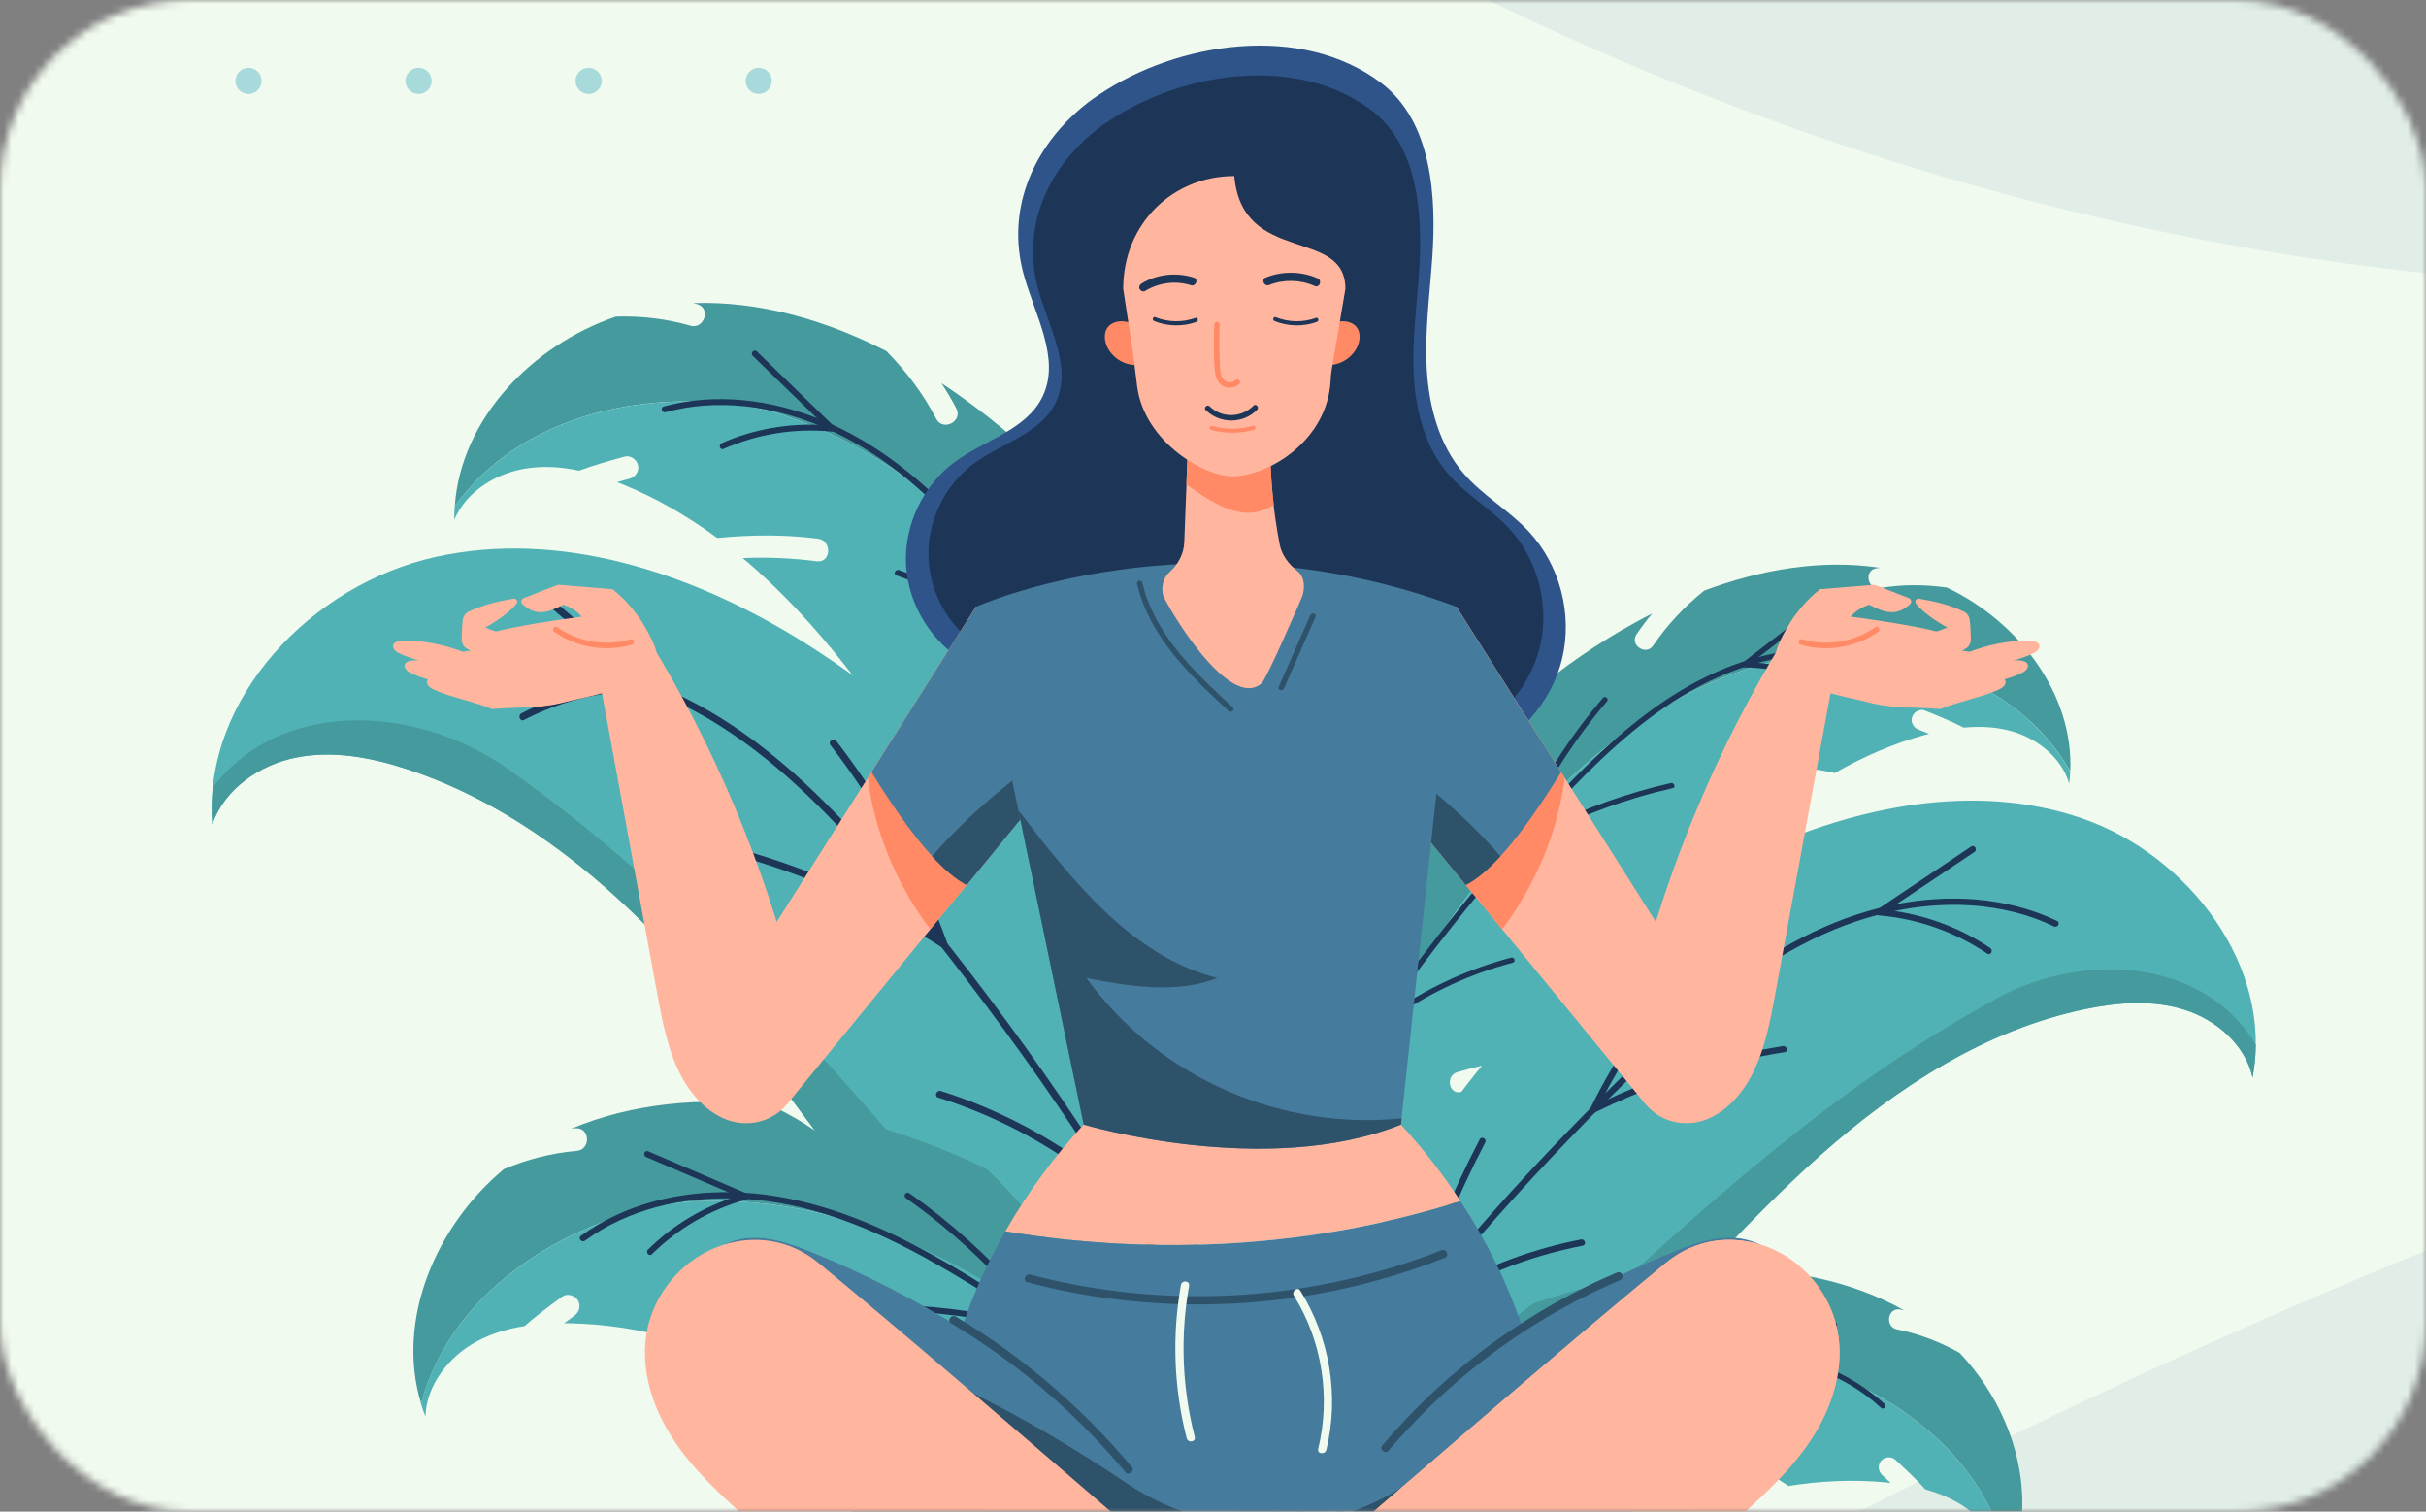 <svg width="321" height="200" viewBox="0 0 321 200" fill="none" xmlns="http://www.w3.org/2000/svg">
<rect x="0" y="0" width="321" height="200" fill="#808080" stroke="none"/>
<mask id="mask0_394:640" style="mask-type:alpha" maskUnits="userSpaceOnUse" x="0" y="0" width="321" height="200">
<rect width="321" height="200" rx="25" fill="#C4C4C4"/>
</mask>
<g mask="url(#mask0_394:640)">
<path d="M321 -210.957H-12.52V390.317H321V-210.957Z" fill="#F1FAEE"/>
<path opacity="0.09" d="M136.217 265.736C132.054 268.511 129.279 274.061 125.117 278.223C84.256 308.081 36.277 335.262 -12.52 343.656V390.317H321V165.463C277.406 183.154 234.838 204.979 193.103 228.288C173.678 240.761 158.416 256.024 136.217 265.736Z" fill="#457B9D"/>
<path opacity="0.09" d="M-12.52 -210.957V-130.04C-9.634 -128.805 -6.748 -127.556 -3.876 -126.294C39.968 -107.063 80.551 -81.27 117.555 -50.898C175.968 -2.961 247.381 28.284 320.986 36.151V-210.957H-12.52Z" fill="#457B9D"/>
<path d="M32.878 8.971C33.835 8.971 34.612 9.748 34.612 10.705C34.612 11.662 33.835 12.439 32.878 12.439C31.921 12.439 31.144 11.662 31.144 10.705C31.144 9.762 31.921 8.971 32.878 8.971Z" fill="#A8DADC"/>
<path d="M55.383 8.971C56.34 8.971 57.117 9.748 57.117 10.705C57.117 11.662 56.34 12.439 55.383 12.439C54.425 12.439 53.648 11.662 53.648 10.705C53.648 9.762 54.425 8.971 55.383 8.971Z" fill="#A8DADC"/>
<path d="M77.888 8.971C78.845 8.971 79.622 9.748 79.622 10.705C79.622 11.662 78.845 12.439 77.888 12.439C76.93 12.439 76.153 11.662 76.153 10.705C76.139 9.762 76.93 8.971 77.888 8.971Z" fill="#A8DADC"/>
<path d="M100.392 8.971C101.35 8.971 102.127 9.748 102.127 10.705C102.127 11.662 101.35 12.439 100.392 12.439C99.435 12.439 98.658 11.662 98.658 10.705C98.644 9.762 99.421 8.971 100.392 8.971Z" fill="#A8DADC"/>
<path d="M105.467 84.43C91.167 75.69 73.987 70.06 57.627 73.69C41.267 77.32 26.817 92.35 28.077 109.06C29.707 104.37 34.367 101.17 39.237 100.22C44.117 99.26 49.177 100.23 53.897 101.79C68.297 106.53 80.417 116.54 90.537 127.82C100.657 139.1 109.077 151.79 118.507 163.65C122.677 168.9 127.207 174.11 133.127 177.26C140.457 181.14 151.517 181.29 156.027 173.12C159.217 167.35 159.457 161.43 157.497 155.33C154.647 146.46 151.747 137.76 147.387 129.48C142.827 120.8 137.177 112.7 130.617 105.41C123.297 97.27 114.817 90.15 105.467 84.43Z" fill="#50B2B5"/>
<path d="M68.487 102.66C93.627 120.65 111.477 143.02 132.407 166.84C139.987 174.75 148.467 175.42 156.397 172.43C156.277 172.66 156.167 172.89 156.047 173.11C151.537 181.28 140.477 181.13 133.147 177.25C127.217 174.11 122.697 168.9 118.527 163.64C109.097 151.78 100.677 139.09 90.557 127.81C80.437 116.53 68.307 106.52 53.917 101.78C49.197 100.23 44.137 99.25 39.257 100.21C34.377 101.17 29.727 104.36 28.097 109.05C27.977 107.4 28.007 105.77 28.177 104.16C37.507 91.91 56.397 93.3 68.487 102.66Z" fill="#459A9D"/>
<path d="M59.597 89.25C67.617 86.5 76.337 87.08 84.307 89.73C93.287 92.72 101.077 98.37 107.837 104.89C115.367 112.15 121.967 120.41 128.347 128.68C135.057 137.38 141.367 146.38 147.257 155.65C153.127 164.88 158.587 174.37 163.607 184.08C164.227 185.28 164.847 186.49 165.457 187.7C165.727 188.24 164.857 188.6 164.577 188.06C159.697 178.37 154.397 168.89 148.677 159.67C143.007 150.53 136.927 141.64 130.477 133.04C124.227 124.71 117.717 116.46 110.517 108.92C103.947 102.03 96.447 95.74 87.607 92C79.927 88.74 71.257 87.34 63.047 89.25C61.997 89.49 60.977 89.8 59.957 90.14C59.377 90.33 59.017 89.45 59.597 89.25Z" fill="#1D3557"/>
<path d="M68.997 94.38C73.877 91.84 79.307 90.54 84.787 90.51C80.847 87.16 76.907 83.81 72.957 80.45C72.497 80.06 73.067 79.31 73.537 79.7C77.807 83.33 82.087 86.97 86.357 90.6C86.737 90.92 86.467 91.46 85.997 91.44C80.227 91.25 74.467 92.59 69.347 95.25C68.817 95.54 68.467 94.66 68.997 94.38Z" fill="#1D3557"/>
<path d="M97.967 112.37C105.467 114.48 112.717 117.45 119.537 121.23C121.037 122.06 122.517 122.95 123.977 123.85C121.357 116.89 117.957 110.23 113.817 104.05C112.567 102.19 111.257 100.37 109.887 98.59C109.517 98.11 110.267 97.53 110.637 98.01C115.497 104.3 119.597 111.17 122.807 118.44C123.727 120.53 124.577 122.65 125.347 124.79C125.517 125.25 125.007 125.59 124.617 125.34C118.117 121.18 111.147 117.77 103.867 115.2C101.797 114.47 99.707 113.81 97.597 113.22C97.017 113.08 97.387 112.21 97.967 112.37Z" fill="#1D3557"/>
<path d="M124.507 144.35C131.397 146.53 137.917 149.83 143.747 154.09C145.057 155.04 146.307 156.06 147.537 157.11C145.867 148.42 143.447 139.9 140.277 131.64C140.057 131.07 140.937 130.71 141.157 131.28C144.507 140.02 147.047 149.07 148.727 158.28C148.797 158.67 148.267 158.98 147.967 158.71C142.587 153.95 136.447 150.08 129.827 147.3C127.957 146.52 126.057 145.82 124.127 145.21C123.557 145.04 123.937 144.17 124.507 144.35Z" fill="#1D3557"/>
<path d="M90.367 159.04C76.287 160.83 59.917 169.99 55.717 185.7C52.357 174.66 57.627 162.22 66.687 154.67C69.757 153.39 72.967 152.56 76.307 152.27C78.227 152.11 78.067 149.12 76.147 149.28C75.957 149.3 75.777 149.32 75.587 149.34C83.707 145.92 92.807 145.18 101.757 146.15C105.137 147.69 108.327 149.69 111.107 152.16C112.547 153.44 114.547 151.21 113.107 149.93C112.147 149.07 111.127 148.27 110.077 147.52C110.977 147.72 111.867 147.93 112.747 148.15C118.877 149.71 124.827 151.91 130.527 154.65C134.647 158.47 138.167 163.08 141.517 167.43C142.687 168.95 145.207 167.33 144.037 165.81C142.307 163.57 140.547 161.28 138.687 159.05C145.677 163.26 152.147 168.33 157.917 174.11C163.507 179.72 168.027 186.02 172.547 192.49C175.657 196.94 176.937 201.78 175.797 207.24C175.787 207.31 175.767 207.38 175.747 207.45C151.217 184.41 125.057 156.64 90.367 159.04Z" fill="#459A9D"/>
<path d="M90.367 159.04C125.047 156.64 151.217 184.41 175.747 207.46C174.017 215.03 165.147 217.62 158.307 216.32C153.227 215.36 148.667 212.71 144.347 209.82C147.947 209.36 151.587 209.25 155.217 209.36C157.147 209.42 156.967 206.43 155.057 206.37C150.277 206.23 145.507 206.5 140.797 207.37C136.147 204.11 131.587 200.72 126.987 197.39C129.307 197.18 131.627 197.09 133.927 197.08C135.857 197.07 135.687 194.08 133.767 194.09C130.337 194.11 126.837 194.31 123.387 194.81C119.517 192.07 115.587 189.42 111.517 186.98C105.907 183.62 99.957 180.66 93.777 178.53C96.777 177.23 99.887 176.2 103.067 175.43C104.947 174.97 104.007 172.13 102.147 172.58C97.747 173.65 93.627 175.28 89.667 177.25C85.007 175.96 80.227 175.17 75.367 175.08C75.127 175.08 74.877 175.08 74.637 175.08C75.097 174.74 75.547 174.41 75.997 174.08C76.657 173.6 76.907 172.72 76.447 172.01C76.027 171.36 75.027 171.08 74.377 171.56C72.697 172.79 70.997 174.06 69.397 175.45C67.197 175.8 65.067 176.42 63.107 177.47C59.397 179.46 56.437 183.21 56.287 187.41C56.067 186.85 55.877 186.28 55.697 185.71C59.917 169.99 76.297 160.83 90.367 159.04Z" fill="#50B2B5"/>
<path d="M76.857 163.52C82.657 159.29 89.857 157.58 96.957 157.74C104.967 157.92 112.677 160.54 119.777 164.12C127.677 168.11 135.077 173.14 142.307 178.24C149.907 183.6 157.257 189.3 164.337 195.33C171.387 201.33 178.167 207.64 184.657 214.24C185.457 215.06 186.257 215.88 187.057 216.71C187.417 217.08 186.797 217.59 186.437 217.22C180.067 210.6 173.417 204.26 166.487 198.23C159.617 192.25 152.487 186.58 145.117 181.24C137.987 176.07 130.657 171.02 122.957 166.72C115.917 162.79 108.287 159.58 100.207 158.76C93.187 158.04 85.827 159.08 79.657 162.67C78.877 163.13 78.117 163.63 77.387 164.16C76.947 164.44 76.437 163.82 76.857 163.52Z" fill="#1D3557"/>
<path d="M85.747 165.32C89.057 162.05 93.127 159.64 97.557 158.25C93.527 156.52 89.507 154.8 85.477 153.07C85.007 152.87 85.287 152.12 85.757 152.32C90.117 154.19 94.487 156.06 98.847 157.93C99.237 158.1 99.147 158.6 98.767 158.7C94.047 159.99 89.727 162.51 86.257 165.94C85.887 166.3 85.377 165.68 85.747 165.32Z" fill="#1D3557"/>
<path d="M113.667 172.63C120.257 172.46 126.867 173.06 133.317 174.41C134.737 174.71 136.157 175.05 137.557 175.42C133.697 170.45 129.287 165.91 124.397 161.94C122.927 160.74 121.407 159.6 119.857 158.51C119.437 158.21 119.897 157.56 120.317 157.86C125.817 161.73 130.847 166.27 135.267 171.34C136.537 172.8 137.747 174.3 138.907 175.84C139.157 176.17 138.837 176.57 138.457 176.47C132.167 174.73 125.677 173.71 119.147 173.45C117.297 173.38 115.437 173.37 113.587 173.41C113.077 173.44 113.157 172.65 113.667 172.63Z" fill="#1D3557"/>
<path d="M143.117 191.87C149.227 191.91 155.337 192.95 161.117 194.94C162.407 195.39 163.677 195.89 164.937 196.43C161.417 189.82 157.327 183.53 152.707 177.65C152.387 177.25 153.007 176.74 153.327 177.14C158.227 183.37 162.537 190.05 166.197 197.08C166.347 197.38 165.997 197.76 165.687 197.62C160.147 195.11 154.217 193.52 148.167 192.93C146.467 192.76 144.747 192.68 143.037 192.67C142.527 192.66 142.607 191.86 143.117 191.87Z" fill="#1D3557"/>
<path d="M102.057 54.42C88.267 51.06 69.697 53.77 60.177 66.96C60.977 55.45 70.347 45.71 81.497 41.89C84.827 41.79 88.117 42.16 91.337 43.09C93.187 43.62 94.107 40.77 92.247 40.24C92.067 40.19 91.887 40.15 91.707 40.1C100.517 39.8 109.277 42.36 117.287 46.46C119.897 49.11 122.167 52.11 123.877 55.41C124.767 57.12 127.427 55.75 126.537 54.04C125.947 52.9 125.277 51.79 124.567 50.7C125.337 51.2 126.087 51.72 126.837 52.25C132.007 55.89 136.777 60.08 141.127 64.67C143.617 69.71 145.257 75.27 146.837 80.53C147.387 82.37 150.327 81.76 149.767 79.92C148.957 77.22 148.117 74.44 147.177 71.7C152.207 78.13 156.437 85.17 159.757 92.63C162.977 99.86 164.947 107.37 166.857 115.02C168.177 120.28 167.647 125.26 164.627 129.96C164.587 130.02 164.547 130.08 164.507 130.14C149.837 99.84 135.307 64.56 102.057 54.42Z" fill="#459A9D"/>
<path d="M102.057 54.42C135.317 64.56 149.837 99.83 164.527 130.12C160.207 136.58 150.997 135.83 145.077 132.17C140.677 129.46 137.357 125.35 134.357 121.12C137.887 121.97 141.327 123.17 144.677 124.57C146.457 125.31 147.357 122.46 145.587 121.72C141.167 119.88 136.627 118.43 131.907 117.57C128.727 112.87 125.677 108.07 122.567 103.32C124.807 103.95 127.007 104.7 129.157 105.5C130.967 106.18 131.867 103.32 130.067 102.65C126.857 101.45 123.517 100.38 120.117 99.62C117.477 95.68 114.757 91.8 111.827 88.07C107.787 82.93 103.287 78.04 98.277 73.84C101.547 73.7 104.817 73.84 108.067 74.26C109.987 74.51 110.127 71.51 108.227 71.27C103.737 70.7 99.307 70.75 94.897 71.18C91.007 68.31 86.817 65.87 82.317 64.05C82.087 63.96 81.857 63.88 81.637 63.79C82.187 63.64 82.727 63.49 83.267 63.34C84.047 63.13 84.597 62.4 84.427 61.57C84.267 60.81 83.437 60.2 82.657 60.41C80.647 60.96 78.607 61.54 76.617 62.27C74.437 61.81 72.227 61.63 70.027 61.92C65.857 62.46 61.747 64.9 60.107 68.77C60.097 68.16 60.127 67.57 60.167 66.97C69.697 53.78 88.267 51.07 102.057 54.42Z" fill="#50B2B5"/>
<path d="M87.837 53.78C94.757 51.9 102.097 52.87 108.677 55.55C116.097 58.57 122.367 63.78 127.717 69.66C133.677 76.21 138.797 83.55 143.717 90.89C148.897 98.61 153.727 106.56 158.197 114.71C162.647 122.83 166.727 131.14 170.427 139.63C170.887 140.68 171.337 141.74 171.787 142.79C171.987 143.26 171.227 143.51 171.027 143.04C167.447 134.58 163.487 126.29 159.167 118.18C154.887 110.15 150.247 102.3 145.267 94.68C140.447 87.3 135.407 79.97 129.747 73.2C124.577 67.02 118.587 61.29 111.337 57.64C105.037 54.46 97.787 52.8 90.747 53.95C89.847 54.1 88.967 54.3 88.087 54.53C87.587 54.67 87.337 53.91 87.837 53.78Z" fill="#1D3557"/>
<path d="M95.487 58.63C99.747 56.76 104.407 55.96 109.037 56.24C105.897 53.19 102.747 50.14 99.607 47.09C99.237 46.73 99.767 46.13 100.137 46.49C103.547 49.8 106.957 53.1 110.357 56.41C110.657 56.7 110.397 57.14 110.007 57.1C105.137 56.62 100.207 57.43 95.737 59.39C95.267 59.6 95.027 58.84 95.487 58.63Z" fill="#1D3557"/>
<path d="M118.967 75.43C125.187 77.63 131.147 80.54 136.687 84.11C137.907 84.9 139.107 85.72 140.287 86.57C138.457 80.55 135.957 74.74 132.807 69.29C131.857 67.65 130.847 66.04 129.787 64.46C129.497 64.03 130.167 63.59 130.457 64.01C134.217 69.59 137.297 75.62 139.607 81.94C140.267 83.75 140.867 85.59 141.397 87.44C141.507 87.84 141.067 88.1 140.757 87.87C135.497 83.99 129.797 80.73 123.797 78.16C122.097 77.43 120.367 76.76 118.617 76.14C118.117 75.98 118.487 75.26 118.967 75.43Z" fill="#1D3557"/>
<path d="M139.607 103.91C145.307 106.13 150.627 109.28 155.317 113.2C156.367 114.08 157.377 115.01 158.357 115.96C157.427 108.53 155.857 101.2 153.637 94.05C153.487 93.56 154.247 93.3 154.397 93.8C156.747 101.37 158.387 109.15 159.297 117.02C159.337 117.35 158.867 117.58 158.637 117.34C154.357 113.02 149.387 109.42 143.947 106.7C142.417 105.94 140.847 105.24 139.247 104.62C138.767 104.44 139.127 103.73 139.607 103.91Z" fill="#1D3557"/>
<path d="M232.1 112.93C245.63 106.65 261.4 103.41 275.5 108.28C289.6 113.14 300.85 127.91 298.05 142.56C297.08 138.24 293.29 134.95 289.07 133.61C284.85 132.27 280.28 132.61 275.94 133.51C262.73 136.24 250.99 143.87 240.9 152.82C230.81 161.77 222.08 172.14 212.53 181.67C208.31 185.89 203.78 190.04 198.22 192.22C191.34 194.91 181.55 193.92 178.39 186.24C176.15 180.81 176.54 175.56 178.89 170.36C182.31 162.8 185.76 155.4 190.45 148.52C195.37 141.31 201.18 134.71 207.72 128.94C215.03 122.47 223.25 117.04 232.1 112.93Z" fill="#50B2B5"/>
<path d="M262.96 132.8C238.9 146.16 220.85 164.13 199.93 183.08C192.42 189.31 184.86 189.04 178.15 185.59C178.23 185.8 178.31 186.02 178.39 186.23C181.55 193.91 191.35 194.9 198.22 192.21C203.78 190.03 208.31 185.88 212.53 181.66C222.07 172.12 230.8 161.76 240.9 152.81C250.99 143.86 262.73 136.24 275.94 133.5C280.27 132.6 284.85 132.26 289.07 133.6C293.29 134.94 297.08 138.24 298.05 142.55C298.33 141.1 298.46 139.65 298.47 138.21C291.45 126.43 274.6 125.74 262.96 132.8Z" fill="#459A9D"/>
<path d="M272.18 121.84C265.37 118.6 257.59 118.22 250.28 119.76C242.03 121.5 234.57 125.7 227.93 130.78C220.54 136.44 213.86 143.07 207.39 149.74C200.58 156.75 194.08 164.07 187.93 171.67C181.81 179.23 176.02 187.07 170.59 195.16C169.92 196.16 169.25 197.17 168.59 198.18C168.29 198.63 169.03 199.03 169.33 198.58C174.63 190.5 180.28 182.66 186.27 175.09C192.21 167.58 198.49 160.34 205.07 153.38C211.44 146.65 218.03 140.01 225.16 134.07C231.67 128.65 238.94 123.84 247.13 121.42C254.25 119.32 262.06 118.96 269.13 121.47C270.03 121.79 270.91 122.16 271.77 122.57C272.26 122.81 272.67 122.08 272.18 121.84Z" fill="#1D3557"/>
<path d="M263.34 125.43C259.28 122.69 254.61 120.99 249.77 120.41C253.6 117.85 257.42 115.28 261.25 112.72C261.7 112.42 261.27 111.7 260.82 112C256.67 114.78 252.53 117.56 248.38 120.34C248.01 120.59 248.2 121.09 248.61 121.12C253.73 121.54 258.69 123.3 262.95 126.17C263.39 126.47 263.79 125.73 263.34 125.43Z" fill="#1D3557"/>
<path d="M235.9 138.4C229.05 139.51 222.34 141.4 215.93 144.05C214.52 144.63 213.12 145.27 211.74 145.92C214.76 140.03 218.44 134.49 222.73 129.44C224.02 127.92 225.37 126.44 226.76 125.01C227.14 124.62 226.53 124.04 226.16 124.42C221.22 129.49 216.9 135.15 213.33 141.26C212.3 143.01 211.34 144.8 210.44 146.62C210.25 147.01 210.66 147.36 211.03 147.18C217.2 144.16 223.71 141.85 230.41 140.32C232.31 139.88 234.23 139.51 236.15 139.2C236.67 139.12 236.43 138.32 235.9 138.4Z" fill="#1D3557"/>
<path d="M209.19 163.99C202.88 165.22 196.77 167.48 191.18 170.66C189.93 171.37 188.71 172.14 187.52 172.95C189.87 165.44 192.88 158.14 196.52 151.16C196.77 150.68 196.03 150.27 195.78 150.76C191.93 158.15 188.77 165.89 186.35 173.87C186.25 174.21 186.68 174.53 186.98 174.33C192.22 170.67 198.04 167.87 204.18 166.08C205.91 165.58 207.66 165.16 209.43 164.81C209.96 164.7 209.72 163.89 209.19 163.99Z" fill="#1D3557"/>
<path d="M237.89 180.44C250.16 183.45 263.71 193.21 265.83 207.53C269.92 198.11 266.52 186.57 259.27 178.98C256.68 177.54 253.93 176.47 251.01 175.89C249.33 175.55 249.77 172.92 251.46 173.26C251.62 173.29 251.78 173.33 251.95 173.37C245.11 169.52 237.15 167.95 229.13 167.89C225.98 168.91 222.96 170.35 220.25 172.25C218.84 173.24 217.31 171.06 218.71 170.08C219.65 169.42 220.63 168.82 221.64 168.25C220.83 168.33 220.02 168.43 219.21 168.54C213.63 169.3 208.14 170.64 202.83 172.49C198.8 175.45 195.22 179.17 191.81 182.67C190.62 183.89 188.55 182.21 189.75 180.98C191.5 179.18 193.3 177.33 195.17 175.55C188.56 178.57 182.32 182.39 176.64 186.92C171.13 191.31 166.49 196.43 161.84 201.69C158.64 205.31 157.01 209.46 157.47 214.41C157.48 214.47 157.49 214.53 157.49 214.6C181.51 196.71 207.46 174.81 237.89 180.44Z" fill="#459A9D"/>
<path d="M237.89 180.44C207.46 174.8 181.51 196.71 157.48 214.61C158.24 221.48 165.83 224.67 172 224.21C176.59 223.87 180.9 221.99 185 219.88C181.86 219.11 178.65 218.64 175.43 218.37C173.72 218.23 174.18 215.6 175.88 215.74C180.13 216.1 184.31 216.82 188.39 218.07C192.83 215.66 197.21 213.13 201.62 210.65C199.59 210.23 197.54 209.91 195.52 209.67C193.81 209.46 194.27 206.84 195.97 207.04C199 207.41 202.08 207.93 205.07 208.73C208.77 206.7 212.51 204.75 216.36 203C221.66 200.59 227.22 198.58 232.9 197.32C230.38 195.87 227.74 194.64 225 193.63C223.38 193.04 224.5 190.62 226.1 191.2C229.88 192.59 233.36 194.45 236.66 196.6C240.91 195.93 245.22 195.72 249.52 196.13C249.74 196.15 249.95 196.18 250.17 196.2C249.8 195.85 249.43 195.51 249.07 195.18C248.54 194.69 248.4 193.89 248.88 193.3C249.32 192.77 250.23 192.62 250.76 193.11C252.13 194.37 253.5 195.67 254.77 197.06C256.68 197.59 258.5 198.36 260.12 199.49C263.19 201.63 265.44 205.24 265.14 208.97C265.39 208.49 265.62 208.01 265.83 207.52C263.71 193.21 250.16 183.45 237.89 180.44Z" fill="#50B2B5"/>
<path d="M249.39 185.77C244.69 181.44 238.5 179.2 232.2 178.62C225.1 177.96 218.01 179.5 211.37 181.95C203.98 184.68 196.92 188.38 190.02 192.15C182.76 196.12 175.68 200.42 168.81 205.03C161.97 209.62 155.33 214.51 148.92 219.69C148.13 220.33 147.34 220.98 146.55 221.63C146.2 221.92 146.69 222.43 147.05 222.14C153.35 216.93 159.88 212 166.62 207.37C173.3 202.78 180.18 198.49 187.24 194.51C194.07 190.66 201.06 186.93 208.31 183.91C214.93 181.15 222.01 179.08 229.24 179.17C235.52 179.25 241.93 180.91 247.02 184.71C247.67 185.19 248.29 185.71 248.88 186.26C249.21 186.58 249.73 186.08 249.39 185.77Z" fill="#1D3557"/>
<path d="M241.35 186.46C238.75 183.23 235.4 180.69 231.63 179.01C235.36 177.89 239.1 176.77 242.83 175.65C243.27 175.52 243.1 174.83 242.66 174.96C238.61 176.17 234.56 177.38 230.52 178.6C230.16 178.71 230.19 179.16 230.51 179.29C234.55 180.91 238.12 183.57 240.84 186.96C241.12 187.32 241.63 186.82 241.35 186.46Z" fill="#1D3557"/>
<path d="M215.91 190.1C210.1 189.28 204.19 189.14 198.35 189.68C197.06 189.8 195.78 189.96 194.5 190.15C198.42 186.14 202.78 182.58 207.5 179.57C208.92 178.66 210.38 177.81 211.87 177C212.27 176.78 211.93 176.16 211.53 176.38C206.27 179.25 201.36 182.75 196.95 186.79C195.68 187.95 194.46 189.16 193.28 190.4C193.03 190.67 193.27 191.06 193.61 191C199.35 190.09 205.2 189.86 210.99 190.29C212.64 190.41 214.28 190.59 215.91 190.82C216.36 190.88 216.36 190.16 215.91 190.1Z" fill="#1D3557"/>
<path d="M187.92 204.13C182.51 203.55 177.01 203.85 171.69 205.02C170.5 205.28 169.33 205.6 168.16 205.95C171.94 200.46 176.2 195.31 180.88 190.58C181.2 190.25 180.71 189.74 180.38 190.07C175.42 195.08 170.93 200.56 166.98 206.4C166.81 206.65 167.09 207.02 167.37 206.93C172.52 205.28 177.93 204.47 183.34 204.55C184.86 204.57 186.39 204.67 187.9 204.84C188.37 204.89 188.37 204.18 187.92 204.13Z" fill="#1D3557"/>
<path d="M238.16 86.74C250.69 85.17 266.84 89.45 273.93 102.07C274.39 91.81 267.09 82.24 257.61 77.74C254.68 77.32 251.73 77.31 248.79 77.8C247.1 78.08 246.58 75.47 248.27 75.19C248.43 75.16 248.6 75.14 248.76 75.12C241 73.96 233 75.34 225.49 78.15C222.91 80.23 220.61 82.65 218.75 85.4C217.79 86.82 215.58 85.34 216.54 83.92C217.18 82.97 217.88 82.05 218.62 81.17C217.89 81.54 217.17 81.92 216.46 82.31C211.52 85.01 206.87 88.22 202.57 91.84C199.86 96.05 197.85 100.8 195.92 105.29C195.24 106.86 192.71 106.02 193.39 104.45C194.38 102.14 195.4 99.77 196.51 97.44C191.41 102.62 186.95 108.42 183.26 114.67C179.68 120.74 177.18 127.18 174.71 133.75C173.01 138.27 172.98 142.73 175.16 147.19C175.19 147.25 175.22 147.3 175.25 147.36C191.3 122.06 207.72 92.33 238.16 86.74Z" fill="#459A9D"/>
<path d="M238.16 86.74C207.72 92.34 191.3 122.06 175.25 147.36C178.41 153.51 186.64 153.78 192.24 151.15C196.41 149.2 199.76 145.9 202.84 142.46C199.63 142.86 196.47 143.57 193.36 144.46C191.71 144.94 191.2 142.32 192.84 141.85C196.93 140.67 201.1 139.85 205.36 139.56C208.65 135.72 211.84 131.79 215.06 127.9C213.02 128.23 210.99 128.67 209.01 129.16C207.34 129.58 206.83 126.96 208.49 126.55C211.45 125.81 214.51 125.2 217.6 124.88C220.33 121.66 223.13 118.5 226.1 115.5C230.19 111.36 234.67 107.49 239.52 104.29C236.65 103.84 233.74 103.63 230.82 103.67C229.1 103.69 229.28 101.03 230.98 101.01C235.01 100.96 238.92 101.46 242.77 102.28C246.5 100.13 250.45 98.4 254.62 97.25C254.83 97.19 255.04 97.14 255.25 97.09C254.78 96.9 254.32 96.71 253.85 96.53C253.18 96.26 252.77 95.56 253.01 94.85C253.23 94.2 254.03 93.74 254.69 94.01C256.41 94.7 258.16 95.42 259.84 96.27C261.81 96.09 263.79 96.15 265.71 96.62C269.35 97.52 272.73 100.09 273.79 103.68C273.86 103.15 273.89 102.61 273.92 102.08C266.84 89.44 250.69 85.17 238.16 86.74Z" fill="#50B2B5"/>
<path d="M250.8 87.61C244.87 85.25 238.28 85.36 232.19 87.07C225.32 88.99 219.25 92.96 213.93 97.62C208 102.81 202.73 108.78 197.63 114.77C192.27 121.07 187.19 127.61 182.41 134.37C177.66 141.1 173.2 148.04 169.07 155.17C168.56 156.05 168.05 156.94 167.55 157.83C167.32 158.23 167.97 158.53 168.2 158.13C172.23 151.01 176.56 144.08 181.21 137.35C185.81 130.68 190.71 124.21 195.88 117.97C200.89 111.93 206.09 105.96 211.78 100.55C216.98 95.61 222.85 91.15 229.64 88.65C235.54 86.48 242.11 85.74 248.22 87.48C249 87.7 249.76 87.97 250.51 88.27C250.92 88.43 251.23 87.78 250.8 87.61Z" fill="#1D3557"/>
<path d="M243.54 91.13C239.96 89.04 235.92 87.86 231.8 87.64C234.89 85.26 237.98 82.88 241.07 80.51C241.43 80.23 241.03 79.64 240.66 79.92C237.31 82.5 233.96 85.08 230.61 87.65C230.31 87.88 230.5 88.29 230.85 88.3C235.2 88.37 239.48 89.58 243.24 91.78C243.63 92 243.93 91.36 243.54 91.13Z" fill="#1D3557"/>
<path d="M221.08 103.6C215.36 104.91 209.79 106.89 204.53 109.48C203.37 110.05 202.23 110.66 201.1 111.29C203.33 106.15 206.13 101.26 209.47 96.76C210.48 95.4 211.53 94.08 212.63 92.8C212.93 92.45 212.38 91.99 212.09 92.34C208.2 96.89 204.86 101.92 202.18 107.27C201.41 108.81 200.7 110.37 200.04 111.96C199.9 112.3 200.26 112.58 200.57 112.4C205.61 109.5 210.98 107.2 216.55 105.53C218.13 105.06 219.73 104.64 221.34 104.27C221.77 104.17 221.52 103.5 221.08 103.6Z" fill="#1D3557"/>
<path d="M199.94 126.7C194.68 128.09 189.65 130.33 185.1 133.33C184.08 134 183.1 134.72 182.13 135.46C183.7 128.99 185.84 122.66 188.53 116.56C188.71 116.14 188.07 115.84 187.88 116.26C185.04 122.72 182.8 129.43 181.19 136.3C181.12 136.59 181.51 136.84 181.74 136.65C185.96 133.27 190.72 130.58 195.81 128.73C197.24 128.21 198.7 127.76 200.17 127.37C200.62 127.25 200.38 126.58 199.94 126.7Z" fill="#1D3557"/>
<path d="M142.537 14.74C136.497 20.11 133.227 27.9 135.397 36.11C136.847 41.61 140.427 47.4 137.927 52.51C135.787 56.89 130.297 58.21 126.367 61.09C122.107 64.2 119.587 69.55 119.887 74.82C120.197 80.09 123.317 85.11 127.917 87.7C130.617 89.23 133.847 90.03 135.897 92.36C138.297 95.09 138.377 99.07 139.107 102.63C141.477 114.2 152.937 123.2 164.747 122.76C169.717 122.58 175.027 120.55 177.387 116.17C179.137 112.92 179.067 108.81 181.317 105.89C184.417 101.87 190.327 101.84 195.097 100.11C200.777 98.05 205.287 93.01 206.697 87.13C208.107 81.25 206.387 74.71 202.257 70.3C199.627 67.49 196.157 65.54 193.647 62.62C190.427 58.87 189.077 53.81 188.787 48.87C188.497 43.93 189.177 38.99 189.517 34.06C190.057 26.24 189.567 16.14 182.737 10.97C172.197 2.99 155.777 5.54 145.407 12.54C144.397 13.19 143.437 13.94 142.537 14.74Z" fill="#2E548A"/>
<path d="M143.967 18.12C138.337 23.12 135.287 30.38 137.307 38.03C138.657 43.15 141.997 48.55 139.667 53.31C137.677 57.39 132.557 58.62 128.897 61.3C124.927 64.2 122.577 69.18 122.867 74.09C123.157 79 126.067 83.68 130.347 86.09C132.867 87.51 135.877 88.26 137.787 90.43C140.027 92.97 140.097 96.68 140.777 100C142.987 110.78 153.667 119.17 164.667 118.76C169.297 118.59 174.247 116.7 176.447 112.62C178.077 109.6 178.007 105.76 180.107 103.04C182.997 99.29 188.497 99.26 192.947 97.65C198.237 95.73 202.437 91.03 203.757 85.55C205.077 80.07 203.467 73.98 199.627 69.86C197.177 67.24 193.947 65.42 191.607 62.7C188.607 59.2 187.347 54.49 187.077 49.89C186.807 45.29 187.437 40.69 187.757 36.09C188.257 28.81 187.807 19.39 181.447 14.58C171.627 7.15 156.327 9.52 146.667 16.04C145.707 16.68 144.807 17.38 143.967 18.12Z" fill="#1D3557"/>
<path d="M142.977 98.7L127.907 117.08L123.097 122.95L104.127 146.1L97.416 130.43L102.777 121.96L114.827 102.91L115.307 102.17L129.147 80.28L142.017 97.44L142.977 98.7Z" fill="#FFB59E"/>
<path d="M142.977 98.7L127.907 117.08L123.097 122.95C118.607 117.02 115.647 109.83 114.827 102.91L115.307 102.16L129.147 80.27L142.017 97.43L142.977 98.7Z" fill="#FF8A65"/>
<path d="M142.977 98.7L127.907 117.08C126.437 116.32 124.877 114.97 123.337 113.28C120.457 110.15 117.607 105.87 115.307 102.16L129.147 80.27L142.017 97.43L142.977 98.7Z" fill="#457B9D"/>
<path d="M123.337 113.29C124.877 114.98 126.437 116.33 127.907 117.09L142.977 98.71L142.027 97.44C135.117 102.06 128.597 107.19 123.337 113.29Z" fill="#2E5269"/>
<path d="M104.417 127.55C99.927 111.25 93.087 95.83 84.287 82.15C82.556 83.63 80.266 84.22 78.546 85.7C81.367 101.03 84.106 115.95 86.927 131.28C87.647 135.22 88.406 139.26 90.287 142.64C91.766 145.3 93.977 147.48 96.597 148.29C99.216 149.1 102.237 148.37 104.127 146.1C105.887 143.98 106.477 140.82 106.267 137.87C106.047 134.93 105.187 130.37 104.417 127.55Z" fill="#FFB59E"/>
<path d="M85.106 82.68C84.087 80.86 82.697 79.24 81.037 77.96C78.916 77.78 75.987 77.55 73.867 77.37C72.356 77.9 70.817 78.57 69.296 79.13C68.957 79.26 68.867 79.71 69.136 79.95C70.837 81.45 72.237 81.22 74.537 80.01C78.177 81.18 77.546 84.2 79.537 84.81C81.526 85.43 83.987 84.44 85.106 82.68Z" fill="#FFB59E"/>
<path d="M77.046 83.89C74.697 84.27 72.337 84.65 69.987 85.02C68.416 84.32 65.776 83.72 64.207 83.02C65.496 82.32 67.427 81.05 68.337 79.88C68.576 79.58 68.326 79.14 67.947 79.21C65.897 79.55 63.856 80.03 61.996 80.93C61.577 81.13 61.297 81.55 61.236 82.02C61.117 82.93 61.127 83.67 61.087 84.52C61.066 85.03 61.306 85.52 61.727 85.79C63.227 86.74 65.317 87.38 66.927 87.77C70.326 88.59 73.496 88.7 77.046 88.1V83.89Z" fill="#FFB59E"/>
<path d="M64.996 89.17C64.227 87.55 64.016 85.56 64.376 83.99C65.847 82.99 83.427 80.42 84.147 81.18C84.837 81.92 87.147 85.79 86.856 86.75C86.466 88.01 86.546 89.47 85.427 89.93C81.746 91.44 74.287 93.12 70.326 93.59C67.537 93.93 66.296 91.9 64.996 89.17Z" fill="#FFB59E"/>
<path d="M71.626 84.75C68.156 85.24 64.697 85.74 61.227 86.23C58.877 85.33 56.187 84.75 53.547 84.76C52.996 84.76 52.356 84.83 52.096 85.19C51.907 85.46 52.017 85.8 52.257 86.05C52.496 86.29 52.856 86.46 53.197 86.61C54.977 87.42 58.827 88.24 60.606 89.05C64.796 88.71 67.117 89.09 71.037 87.92C71.656 87.74 72.266 87.5 72.716 87.14C73.166 86.77 73.447 86.25 73.296 85.76C73.156 85.28 72.276 84.66 71.626 84.75Z" fill="#FFB59E"/>
<path d="M73.157 87.35C69.687 87.84 66.227 88.34 62.757 88.83C60.407 87.93 57.717 87.35 55.077 87.36C54.527 87.36 53.887 87.43 53.627 87.79C53.437 88.06 53.547 88.4 53.787 88.65C54.027 88.9 54.387 89.06 54.727 89.21C56.507 90.02 60.357 90.84 62.137 91.65C66.327 91.31 68.647 91.69 72.567 90.52C73.187 90.34 73.797 90.1 74.247 89.74C74.697 89.37 74.977 88.85 74.827 88.36C74.687 87.88 73.807 87.26 73.157 87.35Z" fill="#FFB59E"/>
<path d="M76.117 89.51C72.647 90 69.186 90.5 65.716 90.99C63.367 90.09 60.676 89.51 58.036 89.52C57.486 89.52 56.846 89.59 56.587 89.95C56.397 90.22 56.507 90.56 56.746 90.81C56.986 91.05 57.346 91.22 57.687 91.37C59.467 92.18 63.316 93 65.097 93.81C69.287 93.47 71.606 93.85 75.526 92.68C76.147 92.5 76.757 92.26 77.207 91.9C77.656 91.53 77.936 91.01 77.787 90.52C77.647 90.04 76.766 89.42 76.117 89.51Z" fill="#FFB59E"/>
<path d="M83.457 84.58C80.156 85.55 76.537 84.95 73.727 82.98C73.347 82.71 72.957 83.32 73.337 83.59C76.296 85.67 80.147 86.31 83.617 85.29C84.056 85.15 83.897 84.45 83.457 84.58Z" fill="#FF8A65"/>
<path d="M224.447 130.43L192.707 80.28L178.887 98.7L217.737 146.1L224.447 130.43Z" fill="#FFB59E"/>
<path d="M192.707 80.28L207.027 102.91C206.197 109.83 203.247 117.02 198.757 122.95L178.877 98.7L192.707 80.28Z" fill="#FF8A65"/>
<path d="M192.707 80.28L179.837 97.44L178.887 98.71L193.957 117.09C195.427 116.33 196.987 114.98 198.527 113.29C201.407 110.16 204.257 105.88 206.557 102.17L192.707 80.28Z" fill="#457B9D"/>
<path d="M198.527 113.29C196.987 114.98 195.427 116.33 193.957 117.09L178.887 98.71L179.837 97.44C186.747 102.06 193.267 107.19 198.527 113.29Z" fill="#2E5269"/>
<path d="M217.447 127.55C221.937 111.25 228.777 95.83 237.577 82.15C239.307 83.63 241.597 84.22 243.317 85.7C240.497 101.03 237.757 115.95 234.937 131.28C234.217 135.22 233.457 139.26 231.577 142.64C230.097 145.3 227.887 147.48 225.267 148.29C222.647 149.1 219.627 148.37 217.737 146.1C215.977 143.98 215.387 140.82 215.597 137.87C215.817 134.93 216.677 130.37 217.447 127.55Z" fill="#FFB59E"/>
<path d="M236.757 82.68C237.777 80.86 239.167 79.24 240.827 77.96C242.947 77.78 245.877 77.55 247.997 77.37C249.507 77.9 251.047 78.57 252.567 79.13C252.907 79.26 252.997 79.71 252.727 79.95C251.027 81.45 249.627 81.22 247.327 80.01C243.687 81.18 244.317 84.2 242.327 84.81C240.337 85.43 237.877 84.44 236.757 82.68Z" fill="#FFB59E"/>
<path d="M244.817 83.89C247.167 84.27 249.527 84.65 251.877 85.02C253.447 84.32 256.087 83.72 257.657 83.02C256.367 82.32 254.437 81.05 253.527 79.88C253.287 79.58 253.537 79.14 253.917 79.21C255.967 79.55 258.007 80.03 259.867 80.93C260.287 81.13 260.567 81.55 260.627 82.02C260.747 82.93 260.737 83.67 260.777 84.52C260.797 85.03 260.557 85.52 260.137 85.79C258.637 86.74 256.547 87.38 254.937 87.77C251.537 88.59 248.367 88.7 244.817 88.1V83.89Z" fill="#FFB59E"/>
<path d="M256.867 89.17C257.637 87.55 257.847 85.56 257.487 83.99C256.017 82.99 238.437 80.42 237.717 81.18C237.027 81.92 234.717 85.79 235.007 86.75C235.397 88.01 235.317 89.47 236.437 89.93C240.117 91.44 247.577 93.12 251.537 93.59C254.327 93.93 255.567 91.9 256.867 89.17Z" fill="#FFB59E"/>
<path d="M250.237 84.75C253.707 85.24 257.167 85.74 260.637 86.23C262.987 85.33 265.677 84.75 268.317 84.76C268.867 84.76 269.507 84.83 269.767 85.19C269.957 85.46 269.847 85.8 269.607 86.05C269.367 86.29 269.007 86.46 268.667 86.61C266.887 87.42 263.037 88.24 261.257 89.05C257.067 88.71 254.747 89.09 250.827 87.92C250.207 87.74 249.597 87.5 249.147 87.14C248.697 86.77 248.417 86.25 248.567 85.76C248.707 85.28 249.577 84.66 250.237 84.75Z" fill="#FFB59E"/>
<path d="M248.707 87.35C252.177 87.84 255.637 88.34 259.107 88.83C261.457 87.93 264.147 87.35 266.787 87.36C267.337 87.36 267.977 87.43 268.237 87.79C268.427 88.06 268.317 88.4 268.077 88.65C267.837 88.89 267.477 89.06 267.137 89.21C265.357 90.02 261.507 90.84 259.727 91.65C255.537 91.31 253.217 91.69 249.297 90.52C248.677 90.34 248.067 90.1 247.617 89.74C247.167 89.37 246.887 88.85 247.037 88.36C247.177 87.88 248.057 87.26 248.707 87.35Z" fill="#FFB59E"/>
<path d="M245.747 89.51C249.217 90 252.677 90.5 256.147 90.99C258.497 90.09 261.187 89.51 263.827 89.52C264.377 89.52 265.017 89.59 265.277 89.95C265.467 90.22 265.357 90.56 265.117 90.81C264.877 91.05 264.517 91.22 264.177 91.37C262.397 92.18 258.547 93 256.767 93.81C252.577 93.47 250.257 93.85 246.337 92.68C245.717 92.5 245.107 92.26 244.657 91.9C244.207 91.53 243.927 91.01 244.077 90.52C244.217 90.04 245.097 89.42 245.747 89.51Z" fill="#FFB59E"/>
<path d="M238.407 84.58C241.707 85.55 245.327 84.95 248.137 82.98C248.517 82.71 248.907 83.32 248.527 83.59C245.567 85.67 241.717 86.31 238.247 85.29C237.807 85.15 237.967 84.45 238.407 84.58Z" fill="#FF8A65"/>
<path d="M193.256 158.92C190.876 155.29 188.216 151.88 185.356 148.79C180.986 148.54 147.356 148.56 143.386 148.79C139.496 152.99 135.956 157.79 133.026 162.91C153.036 166.23 173.896 165.06 193.256 158.92Z" fill="#FFB59E"/>
<path d="M129.156 80.28C129.156 80.28 157.976 67.3 192.716 80.28L185.356 148.79C167.506 155.96 143.386 148.79 143.386 148.79L129.156 80.28Z" fill="#457B9D"/>
<path d="M236.157 168.11C235.177 165.45 232.237 163.91 229.397 163.78C226.567 163.65 223.807 164.65 221.187 165.73C214.357 168.52 207.757 171.89 201.477 175.78C199.567 169.95 196.717 164.21 193.247 158.92C173.897 165.06 153.027 166.23 133.017 162.92C130.647 167.06 128.677 171.4 127.247 175.79C120.977 171.9 114.377 168.53 107.537 165.74C104.907 164.67 102.157 163.66 99.326 163.79C96.496 163.92 93.546 165.46 92.567 168.12C91.337 171.47 91.147 175.49 92.677 178.72C94.207 181.95 96.626 184.65 99.097 187.24C107.207 195.76 116.177 203.59 126.457 209.31C136.737 215.02 148.417 218.55 160.177 218.11C160.117 214.88 160.237 214.88 160.177 218.11C171.927 218.54 191.987 215.02 202.267 209.31C212.547 203.6 221.517 195.76 229.627 187.24C232.087 184.65 234.517 181.95 236.047 178.72C237.577 175.48 237.387 171.46 236.157 168.11Z" fill="#457B9D"/>
<path d="M91.636 172.75C91.526 174.81 91.826 176.89 92.686 178.71C94.216 181.94 96.636 184.64 99.106 187.23C107.217 195.75 116.187 203.58 126.467 209.3C136.747 215.01 148.427 218.54 160.187 218.1C160.127 214.87 160.247 214.87 160.187 218.1C171.937 218.53 191.997 215.01 202.277 209.3C212.557 203.59 221.527 195.75 229.637 187.23C232.097 184.64 234.527 181.94 236.057 178.71C237.587 175.48 237.397 171.46 236.167 168.11C235.827 167.18 235.237 166.39 234.507 165.75C217.987 170.96 203.247 182.33 189.227 194.08C177.807 203.66 161.377 204.55 149.017 196.21C131.447 184.34 111.147 174.8 91.636 172.75Z" fill="#2E5269"/>
<path d="M157.187 58.94L156.697 71.76C156.637 73.3 155.877 74.69 154.727 75.72C154.597 75.84 154.477 75.97 154.367 76.11C153.847 76.81 153.667 77.86 153.897 78.76C154.127 79.64 162.467 94.21 166.917 90.42C167.597 89.84 171.807 80.07 172.197 79.18C172.587 78.28 172.677 77.13 172.247 76.26C172.117 76 171.937 75.78 171.727 75.61C170.557 74.69 169.617 73.51 169.327 72.05C168.517 67.9 168.117 63.63 168.047 59.36L157.187 58.94Z" fill="#FFB59E"/>
<path d="M166.037 67.78C166.927 67.64 167.757 67.29 168.537 66.82C168.257 64.35 168.097 61.87 168.047 59.37L157.177 58.94C157.107 60.65 157.047 62.37 156.977 64.08C159.617 66 162.947 68.27 166.037 67.78Z" fill="#FF8A65"/>
<path d="M150.847 43.22C150.147 42.91 149.417 42.59 148.657 42.52C147.887 42.45 147.047 42.68 146.577 43.29C146.047 43.98 146.107 44.98 146.447 45.78C147.087 47.26 148.647 48.29 150.257 48.3L150.847 43.22Z" fill="#FF8A65"/>
<path d="M175.237 43.22C175.937 42.91 176.667 42.59 177.427 42.52C178.197 42.45 179.037 42.68 179.507 43.29C180.037 43.98 179.977 44.98 179.637 45.78C178.997 47.26 177.437 48.29 175.827 48.3L175.237 43.22Z" fill="#FF8A65"/>
<path d="M163.327 63.02C159.507 63.19 151.467 58.54 150.467 51.17L149.907 46.65L148.617 38.22C148.617 29.57 155.197 23.29 163.317 23.29C164.357 35.16 178.017 29.97 178.017 38.22L176.207 48.91C176.117 49.41 176.087 49.92 176.057 50.43C175.597 58.21 168.107 62.81 163.327 63.02Z" fill="#FFB59E"/>
<path d="M165.797 56.34C164.027 56.84 162.157 56.85 160.377 56.36C160.047 56.27 159.877 56.78 160.217 56.87C162.077 57.38 164.057 57.38 165.917 56.86C166.247 56.77 166.137 56.25 165.797 56.34Z" fill="#FF8A65"/>
<path d="M158.187 42.06C156.457 42.68 154.567 42.65 152.867 41.97C152.547 41.84 152.387 42.35 152.707 42.48C154.487 43.2 156.507 43.24 158.307 42.59C158.627 42.47 158.507 41.95 158.187 42.06Z" fill="#1D3557"/>
<path d="M174.127 42.06C172.397 42.68 170.507 42.65 168.807 41.97C168.487 41.84 168.327 42.35 168.647 42.48C170.427 43.2 172.447 43.24 174.247 42.59C174.567 42.47 174.447 41.95 174.127 42.06Z" fill="#1D3557"/>
<path d="M220.417 167.1C198.857 184.86 172.127 208.7 150.567 226.45C153.907 233.24 152.927 232.52 156.267 239.3C180.817 230.3 211.177 217.66 230.657 200.22C234.177 197.06 237.637 193.74 240.107 189.71C242.577 185.68 244.007 180.83 243.147 176.18C242.237 171.23 238.637 166.87 233.947 165.03C229.277 163.2 224.297 163.9 220.417 167.1Z" fill="#FFB59E"/>
<path d="M243.157 176.18C242.247 171.23 238.647 166.87 233.957 165.03C229.277 163.2 224.297 163.89 220.417 167.09C204.567 180.14 185.937 196.47 168.607 211.27C176.307 217.9 185.507 221.43 195.157 223.03C208.327 216.54 220.867 208.99 230.657 200.22C234.177 197.06 237.637 193.74 240.107 189.71C242.587 185.68 244.017 180.83 243.157 176.18Z" fill="#FFB59E"/>
<path d="M108.317 167.1C129.877 184.86 156.607 208.7 178.167 226.45C174.827 233.24 175.717 232.09 172.367 238.87C147.817 229.87 117.547 217.66 98.076 200.22C94.556 197.06 91.097 193.74 88.626 189.71C86.156 185.68 84.727 180.83 85.587 176.18C86.496 171.23 90.097 166.87 94.787 165.03C99.457 163.2 104.437 163.9 108.317 167.1Z" fill="#FFB59E"/>
<path d="M163.467 50.29C162.967 50.74 162.197 50.66 161.817 50.1C161.447 49.56 161.437 48.83 161.407 48.2C161.327 46.45 161.327 44.7 161.387 42.95C161.407 42.49 160.687 42.45 160.667 42.92C160.627 44.04 160.617 45.15 160.627 46.27C160.637 47.24 160.627 48.24 160.767 49.2C160.867 49.92 161.157 50.69 161.817 51.07C162.497 51.47 163.377 51.34 163.957 50.82C164.297 50.51 163.817 49.98 163.467 50.29Z" fill="#FF8A65"/>
<path d="M165.857 53.67C164.277 55.28 161.687 55.35 160.067 53.77C159.737 53.45 159.207 53.93 159.537 54.26C161.427 56.1 164.487 56.1 166.347 54.21C166.667 53.87 166.177 53.34 165.857 53.67Z" fill="#1D3557"/>
<path d="M163.106 93.58C159.146 89.92 155.076 86.15 152.656 81.25C151.996 79.93 151.486 78.54 151.146 77.1C151.036 76.65 150.337 76.81 150.447 77.26C151.707 82.58 155.217 86.94 159.027 90.71C160.187 91.86 161.386 92.96 162.576 94.07C162.916 94.38 163.446 93.9 163.106 93.58Z" fill="#2E5269"/>
<path d="M173.377 81.39C171.987 84.55 170.587 87.71 169.197 90.87C169.007 91.29 169.697 91.51 169.887 91.09C171.277 87.93 172.677 84.77 174.067 81.61C174.257 81.19 173.567 80.97 173.377 81.39Z" fill="#2E5269"/>
<path d="M213.957 168.36C204.617 172.34 196.017 178.02 188.707 185.06C186.667 187.03 184.717 189.1 182.887 191.26C182.437 191.79 183.307 192.43 183.757 191.9C190.237 184.28 198.117 177.84 206.887 173.01C209.327 171.66 211.847 170.45 214.407 169.35C215.037 169.08 214.597 168.09 213.957 168.36Z" fill="#2E5269"/>
<path d="M149.757 194.1C144.647 188 138.757 182.55 132.257 177.96C130.377 176.63 128.447 175.38 126.477 174.2C125.887 173.84 125.237 174.72 125.837 175.07C132.617 179.14 138.877 184.07 144.387 189.75C145.957 191.37 147.477 193.06 148.927 194.79C149.357 195.31 150.207 194.63 149.757 194.1Z" fill="#2E5269"/>
<path d="M190.737 165.42C177.337 170.7 162.647 172.58 148.347 170.91C144.297 170.44 140.277 169.68 136.327 168.64C135.657 168.46 135.257 169.47 135.927 169.65C150.117 173.4 165.207 173.56 179.477 170.11C183.457 169.15 187.377 167.91 191.187 166.41C191.837 166.15 191.387 165.17 190.737 165.42Z" fill="#2E5269"/>
<path d="M158.087 190.11C156.407 183.58 156.147 176.77 157.337 170.13C157.457 169.44 156.387 169.32 156.257 170.01C155.057 176.73 155.316 183.67 157.016 190.28C157.186 190.95 158.257 190.79 158.087 190.11Z" fill="#F1FAEE"/>
<path d="M172.047 170.76C171.677 170.17 170.847 170.86 171.207 171.44C174.947 177.43 176.087 184.85 174.417 191.7C174.247 192.38 175.327 192.49 175.497 191.82C177.237 184.67 175.947 176.99 172.047 170.76Z" fill="#F1FAEE"/>
<path d="M174.347 36.83C172.177 35.87 169.677 35.84 167.477 36.72C166.827 36.98 167.277 37.96 167.927 37.71C169.867 36.94 172.057 37 173.957 37.84C174.597 38.12 174.987 37.11 174.347 36.83Z" fill="#1D3557"/>
<path d="M157.967 36.73C155.677 36 153.117 36.26 151.057 37.51C150.807 37.66 150.657 37.94 150.787 38.23C150.897 38.47 151.247 38.65 151.507 38.5C153.317 37.4 155.547 37.09 157.577 37.74C158.227 37.95 158.627 36.94 157.967 36.73Z" fill="#1D3557"/>
<path d="M143.747 129.39C149.157 130.47 155.657 131.55 161.067 129.39C149.707 126.55 141.667 116.26 134.757 107.21L143.397 148.79C143.397 148.79 167.507 155.96 185.367 148.79L185.457 147.96C170.037 149.57 153.677 143.05 143.747 129.39Z" fill="#2E5269"/>
</g>
</svg>

